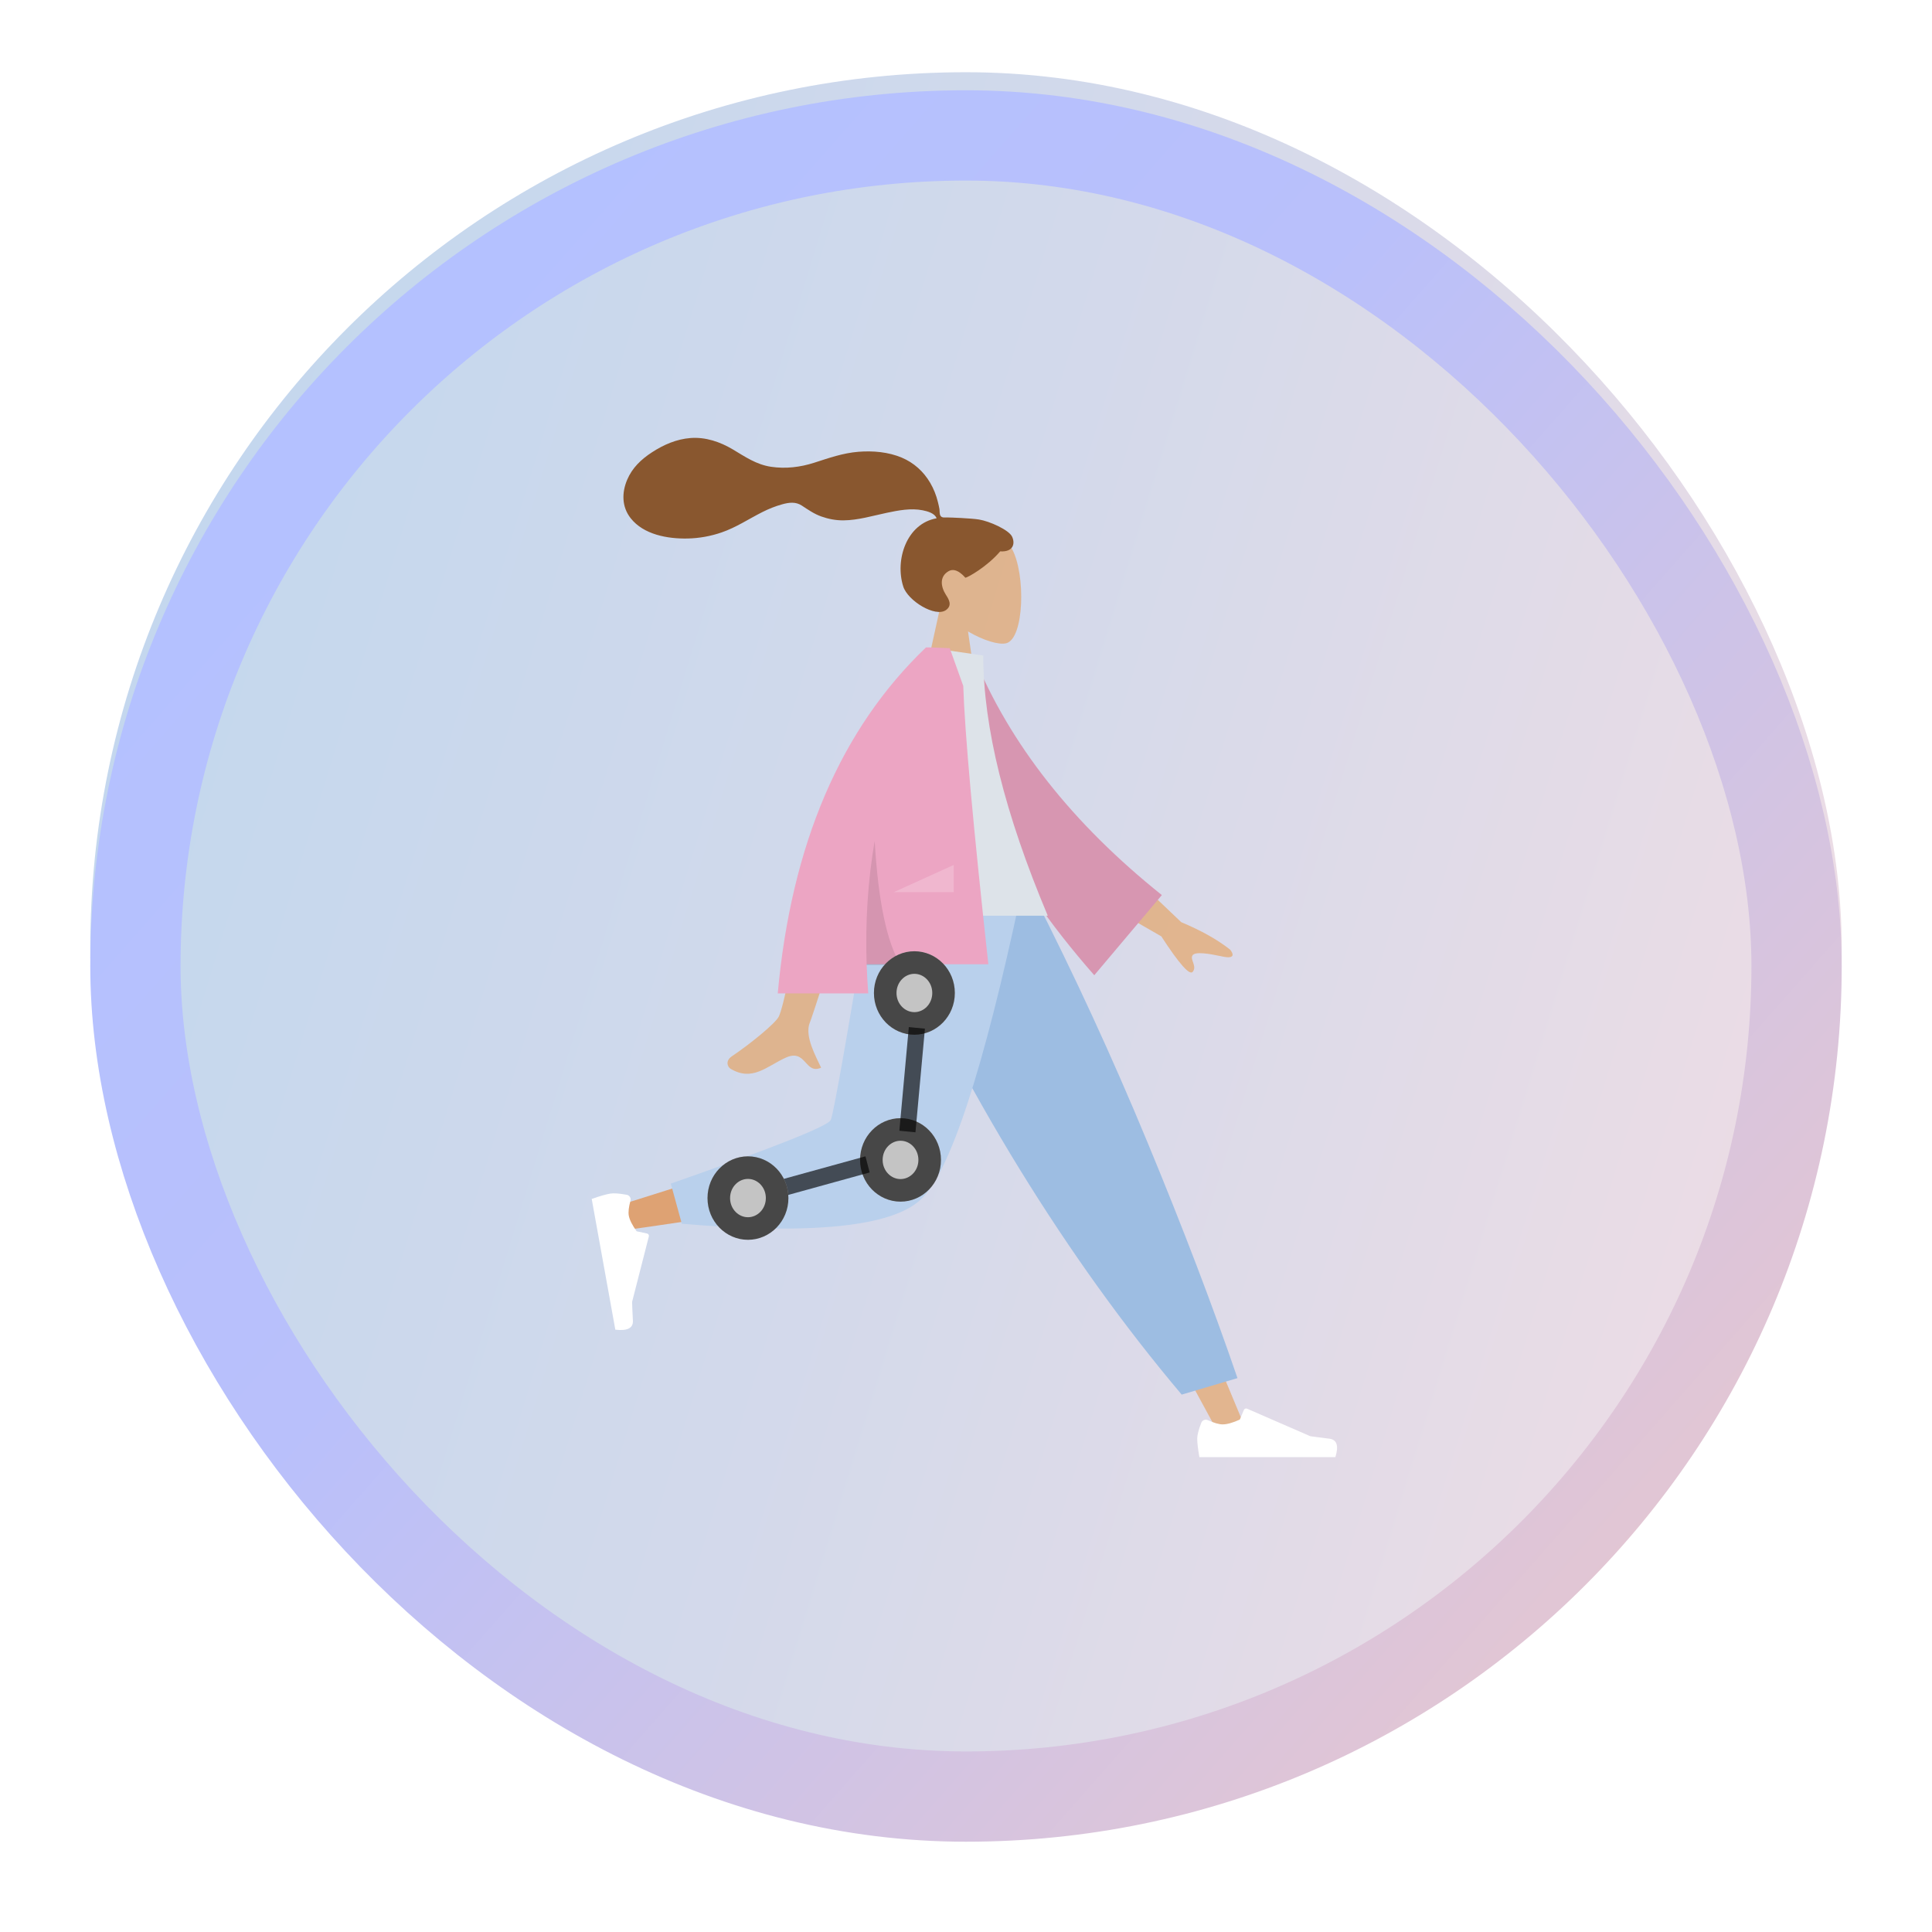 <svg width="428" height="428" viewBox="0 0 428 428" fill="none" xmlns="http://www.w3.org/2000/svg">
<rect x="20" y="16" width="388" height="388" rx="194" fill="url(#paint0_linear)" fill-opacity="0.6"/>
<g filter="url(#filter0_d)">
<rect x="30" y="26" width="368" height="368" rx="184" stroke="url(#paint1_linear)" stroke-width="20"/>
</g>
<path fill-rule="evenodd" clip-rule="evenodd" d="M208.217 134.801C205.756 131.98 204.091 128.524 204.369 124.651C205.171 113.491 221.082 115.946 224.176 121.578C227.271 127.211 226.904 141.498 222.904 142.504C221.309 142.906 217.91 141.922 214.452 139.887L216.623 154.882H203.805L208.217 134.801Z" fill="#E4A76D" fill-opacity="0.72"/>
<path fill-rule="evenodd" clip-rule="evenodd" d="M216.867 115.087C215.178 114.816 210.629 114.631 209.79 114.631C209.254 114.631 208.673 114.75 208.356 114.27C208.096 113.876 208.191 113.21 208.114 112.754C208.024 112.223 207.896 111.7 207.766 111.177C207.398 109.691 206.841 108.277 206.061 106.949C204.599 104.458 202.456 102.507 199.752 101.371C196.765 100.118 193.385 99.831 190.172 100.085C186.734 100.357 183.622 101.465 180.376 102.508C177.282 103.502 174.042 103.893 170.807 103.407C167.547 102.919 165.084 101.194 162.335 99.556C159.52 97.88 156.303 96.784 152.976 97.036C149.87 97.271 147.007 98.523 144.438 100.196C142.035 101.761 140.053 103.644 138.933 106.295C137.729 109.145 137.73 112.274 139.71 114.794C142.581 118.446 147.91 119.39 152.343 119.296C154.908 119.242 157.426 118.785 159.847 117.954C163.076 116.845 165.866 114.965 168.887 113.441C170.305 112.725 171.77 112.137 173.306 111.714C174.796 111.303 176.264 111.115 177.614 111.994C179.041 112.924 180.32 113.837 181.953 114.419C183.52 114.978 185.18 115.29 186.849 115.278C190.096 115.253 193.298 114.265 196.452 113.603C199.024 113.064 201.776 112.526 204.398 113.045C205.493 113.261 207.091 113.708 207.486 114.818C200.834 115.995 198.222 124.027 200.097 129.924C201.109 133.106 207.193 136.826 209.558 135.153C211.057 134.093 210.147 132.702 209.558 131.783C208.431 130.024 208.045 127.764 210.132 126.54C211.931 125.483 213.823 127.992 213.859 127.989C214.354 127.951 218.628 125.591 221.573 122.147C224.478 122.315 224.919 120.445 224.225 118.915C223.531 117.386 219.202 115.461 216.867 115.087Z" fill="#89572F"/>
<path fill-rule="evenodd" clip-rule="evenodd" d="M200.604 198.175L240.289 262.954L270.042 317.72H276.451L226.599 198.175L200.604 198.175Z" fill="#E4A76D" fill-opacity="0.72"/>
<path fill-rule="evenodd" clip-rule="evenodd" d="M266.121 315.192C265.523 316.749 265.225 317.914 265.225 318.687C265.225 319.628 265.385 321 265.706 322.804C266.823 322.804 276.864 322.804 295.829 322.804C296.612 320.277 296.16 318.913 294.474 318.712C292.787 318.51 291.386 318.328 290.27 318.166L276.269 312.072C276 311.954 275.684 312.073 275.564 312.336C275.562 312.34 275.56 312.345 275.558 312.349L274.658 314.481C273.097 315.192 271.828 315.548 270.852 315.548C270.059 315.548 268.964 315.235 267.566 314.609L267.566 314.609C267.03 314.369 266.396 314.599 266.15 315.123C266.14 315.145 266.13 315.168 266.121 315.192Z" fill="white"/>
<path fill-rule="evenodd" clip-rule="evenodd" d="M261.782 308.95L274.141 305.3C268.727 289.495 262.09 272.103 254.232 253.123C246.374 234.143 237.934 215.827 228.913 198.175H194.008C204.037 220.504 214.669 240.793 225.904 259.042C237.14 277.291 249.099 293.927 261.782 308.95Z" fill="#9DBDE2"/>
<path fill-rule="evenodd" clip-rule="evenodd" d="M197.997 198.175C194.252 220.939 187.028 250.022 186.346 250.92C185.891 251.518 169.529 256.871 137.258 266.98L138.642 272.497C177.125 267.076 197.402 262.87 199.474 259.879C202.581 255.393 218.096 219.953 224.105 198.175H197.997Z" fill="#DEA273"/>
<path fill-rule="evenodd" clip-rule="evenodd" d="M148.605 262.21L151.044 271.097C179.827 273.562 197.463 271.781 203.952 265.754C210.441 259.727 217.836 237.201 226.138 198.175H192.854C187.594 230.132 184.653 246.781 184.032 248.123C183.41 249.464 171.602 254.16 148.605 262.21Z" fill="#B9D0EC"/>
<path fill-rule="evenodd" clip-rule="evenodd" d="M138.834 264.681C137.16 264.377 135.932 264.292 135.153 264.427C134.204 264.59 132.848 264.983 131.084 265.604C131.278 266.679 133.022 276.333 136.315 294.569C138.999 294.883 140.297 294.211 140.207 292.555C140.117 290.898 140.058 289.519 140.028 288.418L143.743 273.898C143.815 273.618 143.641 273.335 143.355 273.266C143.35 273.264 143.345 273.263 143.34 273.262L141.034 272.767C140.045 271.389 139.466 270.231 139.297 269.292C139.159 268.53 139.284 267.422 139.672 265.97L139.672 265.97C139.821 265.413 139.479 264.843 138.909 264.698C138.884 264.691 138.859 264.686 138.834 264.681Z" fill="white"/>
<path fill-rule="evenodd" clip-rule="evenodd" d="M246.558 189.888L261.688 204.298C266.09 206.132 269.697 208.156 272.508 210.371C273.141 211.116 273.829 212.543 270.854 211.904C267.879 211.266 264.72 210.725 264.161 211.67C263.602 212.614 265.25 214.062 264.216 215.298C263.527 216.122 261.211 213.501 257.266 207.433L241.533 198.377L246.558 189.888ZM179.404 191.92L190.565 191.963C183.674 213.684 179.954 225.208 179.404 226.537C178.169 229.528 180.784 234.082 181.902 236.529C178.26 238.121 178.648 232.227 174.053 234.314C169.859 236.22 166.668 239.671 161.823 236.752C161.227 236.393 160.574 235.042 162.152 233.986C166.081 231.355 171.744 226.751 172.509 225.235C173.553 223.168 175.851 212.063 179.404 191.92Z" fill="#E4A76D" fill-opacity="0.72"/>
<path fill-rule="evenodd" clip-rule="evenodd" d="M211.123 146.197L215.741 145.423C223.692 164.816 237.574 182.438 257.387 198.287L242.415 216.046C222.605 193.479 210.394 170.196 211.123 146.197Z" fill="#D796B1"/>
<path fill-rule="evenodd" clip-rule="evenodd" d="M190.99 202.862H232.115C222.587 180.244 217.823 161.03 217.823 145.22L205.418 143.416C195.669 158.725 192.916 177.574 190.99 202.862Z" fill="#DDE3E9"/>
<path fill-rule="evenodd" clip-rule="evenodd" d="M205.155 143.424C205.157 143.421 205.158 143.418 205.16 143.416H205.97C206.939 143.448 208.414 143.507 210.397 143.592L213.395 151.955C213.712 162.153 215.563 182.703 218.95 213.607H191.992C192.062 215.741 192.179 217.896 192.341 220.07H172.297C175.295 187.043 186.245 161.491 205.145 143.416L205.155 143.424Z" fill="#ECA5C3"/>
<path fill-rule="evenodd" clip-rule="evenodd" d="M193.771 186.297C194.538 199.602 196.459 208.774 199.533 213.813H191.997C191.667 204.24 192.258 195.068 193.771 186.297V186.297Z" fill="black" fill-opacity="0.1"/>
<path fill-rule="evenodd" clip-rule="evenodd" d="M197.988 197.647L211.281 191.614V197.647H197.988Z" fill="white" fill-opacity="0.2"/>
<ellipse cx="202.567" cy="219.977" rx="8.961" ry="9.245" fill="#C4C4C4"/>
<path d="M209.028 219.977C209.028 223.777 206.062 226.722 202.567 226.722C199.071 226.722 196.105 223.777 196.105 219.977C196.105 216.178 199.071 213.232 202.567 213.232C206.062 213.232 209.028 216.178 209.028 219.977Z" stroke="black" stroke-opacity="0.64" stroke-width="5"/>
<ellipse cx="199.494" cy="256.957" rx="8.961" ry="9.245" fill="#C4C4C4"/>
<path d="M205.955 256.957C205.955 260.757 202.99 263.702 199.494 263.702C195.999 263.702 193.033 260.757 193.033 256.957C193.033 253.158 195.999 250.212 199.494 250.212C202.99 250.212 205.955 253.158 205.955 256.957Z" stroke="black" stroke-opacity="0.64" stroke-width="5"/>
<rect width="23.054" height="3.585" transform="matrix(0.091 -0.996 0.995 0.097 199.236 250.495)" fill="black" fill-opacity="0.64"/>
<rect width="21.425" height="3.691" transform="matrix(-0.964 0.266 -0.251 -0.968 192.652 259.737)" fill="black" fill-opacity="0.64"/>
<ellipse cx="165.697" cy="265.41" rx="8.961" ry="9.245" fill="#C4C4C4"/>
<path d="M172.159 265.41C172.159 269.209 169.193 272.155 165.697 272.155C162.202 272.155 159.236 269.209 159.236 265.41C159.236 261.611 162.202 258.665 165.697 258.665C169.193 258.665 172.159 261.611 172.159 265.41Z" stroke="black" stroke-opacity="0.64" stroke-width="5"/>
<defs>
<filter id="filter0_d" x="0" y="0" width="428" height="428" filterUnits="userSpaceOnUse" color-interpolation-filters="sRGB">
<feFlood flood-opacity="0" result="BackgroundImageFix"/>
<feColorMatrix in="SourceAlpha" type="matrix" values="0 0 0 0 0 0 0 0 0 0 0 0 0 0 0 0 0 0 127 0"/>
<feOffset dy="4"/>
<feGaussianBlur stdDeviation="10"/>
<feColorMatrix type="matrix" values="0 0 0 0 0 0 0 0 0 0 0 0 0 0 0 0 0 0 0.25 0"/>
<feBlend mode="normal" in2="BackgroundImageFix" result="effect1_dropShadow"/>
<feBlend mode="normal" in="SourceGraphic" in2="effect1_dropShadow" result="shape"/>
</filter>
<linearGradient id="paint0_linear" x1="39.037" y1="148.229" x2="412.242" y2="262.777" gradientUnits="userSpaceOnUse">
<stop stop-color="#9DBDE2"/>
<stop offset="0.453" stop-color="#B6C0DD"/>
<stop offset="1" stop-color="#E3C6D3"/>
</linearGradient>
<linearGradient id="paint1_linear" x1="78.5" y1="84" x2="369" y2="340" gradientUnits="userSpaceOnUse">
<stop stop-color="#B4C1FF"/>
<stop offset="0.365" stop-color="#B9C0FB"/>
<stop offset="1" stop-color="#E3C6D3"/>
</linearGradient>
</defs>
</svg>
